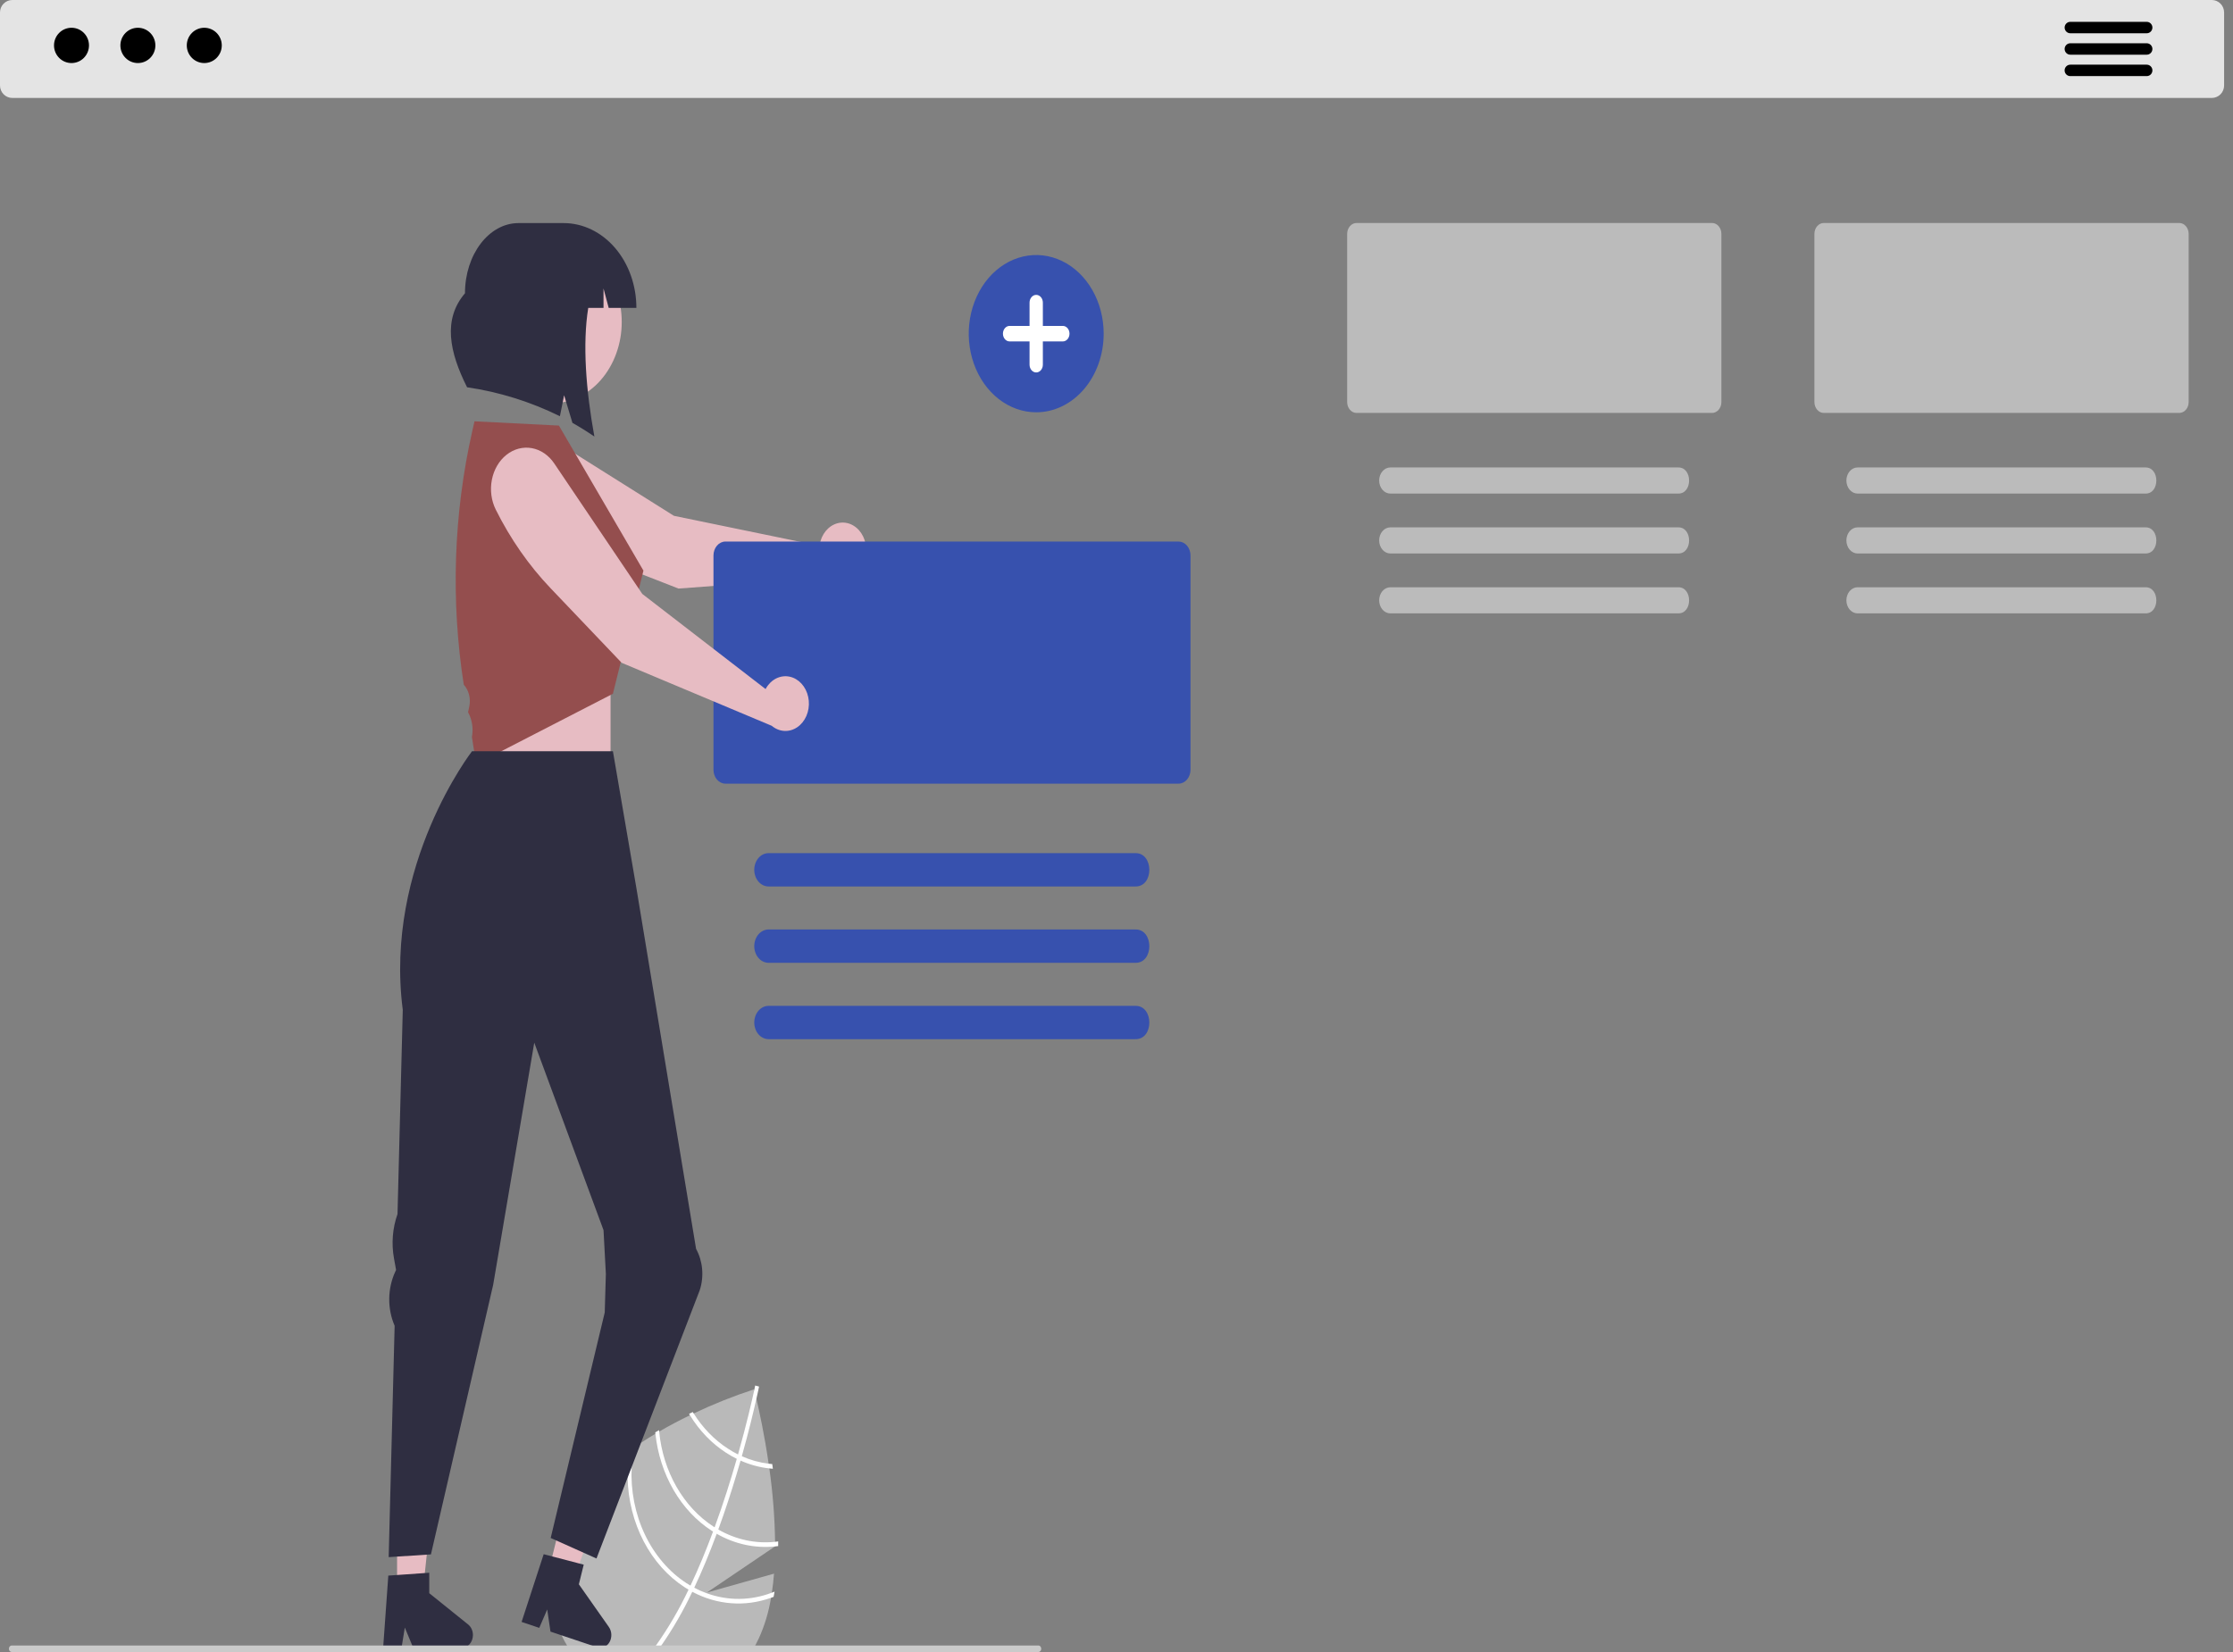 <svg width="250" height="185" viewBox="0 0 250 185" fill="none" xmlns="http://www.w3.org/2000/svg">
<rect x="0" y="0" width="250" height="185" fill="#808080" stroke="none"/>
<g clip-path="url(#clip0_412_2892)">
<path d="M86.765 173.18L79.142 178.341L86.657 176.226C86.6 176.949 86.521 177.66 86.416 178.356C86.387 178.549 86.355 178.739 86.321 178.929C86.064 180.526 85.599 182.068 84.941 183.501C84.815 183.765 84.689 184.022 84.557 184.271C84.431 184.522 84.299 184.764 84.165 185H63.959C63.79 184.764 63.63 184.519 63.483 184.271C62.042 181.906 61.458 178.975 61.858 176.113C61.932 175.531 62.037 174.954 62.174 174.388C62.306 173.808 62.467 173.239 62.655 172.681C62.983 171.695 63.37 170.738 63.814 169.815C64.74 167.872 66.183 166.12 67.883 164.563C68.707 163.814 69.565 163.118 70.454 162.479C70.623 162.353 70.793 162.231 70.967 162.111C71.232 161.927 71.498 161.747 71.766 161.572C72.3 161.216 72.838 160.879 73.377 160.561C73.519 160.475 73.659 160.392 73.798 160.312C74.968 159.632 76.132 159.022 77.242 158.486C77.381 158.419 77.523 158.351 77.662 158.287C79.869 157.234 82.126 156.333 84.423 155.587C84.423 155.587 84.431 155.611 84.444 155.664C84.478 155.804 84.565 156.145 84.683 156.647C85.012 158.042 85.59 160.702 86.055 163.913C86.082 164.088 86.106 164.266 86.132 164.443C86.52 167.16 86.736 169.906 86.776 172.659C86.778 172.831 86.778 172.999 86.778 173.171L86.765 173.18Z" fill="#B9B9B9"/>
<path d="M84.981 155.274C84.978 155.284 84.951 155.434 84.891 155.71C84.841 155.939 84.773 156.255 84.683 156.647C84.376 158.017 83.829 160.312 83.051 163.077C83.006 163.236 82.959 163.401 82.912 163.567C82.37 165.458 81.726 167.548 80.982 169.696C80.795 170.235 80.609 170.765 80.417 171.283C80.359 171.446 80.301 171.605 80.241 171.761C79.426 173.962 78.587 175.975 77.725 177.801L77.507 178.258C76.505 180.377 75.345 182.389 74.04 184.271C73.864 184.522 73.685 184.764 73.504 185H72.894C73.078 184.764 73.262 184.519 73.44 184.271C74.82 182.324 76.041 180.231 77.086 178.019C77.16 177.869 77.234 177.719 77.305 177.566C78.233 175.601 79.076 173.548 79.831 171.513C79.891 171.357 79.949 171.197 80.007 171.035C80.993 168.344 81.821 165.7 82.488 163.371C82.536 163.205 82.583 163.04 82.628 162.877C83.6 159.439 84.21 156.742 84.444 155.664C84.476 155.504 84.502 155.379 84.52 155.293C84.539 155.213 84.547 155.167 84.549 155.158L84.762 155.216H84.765L84.981 155.274Z" fill="white"/>
<path d="M86.458 163.953C86.324 163.944 86.19 163.928 86.056 163.913C85.027 163.789 84.017 163.507 83.051 163.077C82.912 163.012 82.77 162.948 82.628 162.877C82.243 162.685 81.868 162.469 81.503 162.231C79.993 161.256 78.682 159.911 77.662 158.287C77.628 158.235 77.594 158.18 77.562 158.127C77.426 158.195 77.287 158.262 77.144 158.33C77.176 158.382 77.208 158.434 77.242 158.486C78.306 160.219 79.688 161.653 81.287 162.684C81.677 162.938 82.078 163.167 82.489 163.371C82.628 163.438 82.77 163.506 82.912 163.567C83.947 164.026 85.03 164.321 86.132 164.443C86.263 164.459 86.397 164.471 86.529 164.48C86.505 164.299 86.482 164.125 86.458 163.953Z" fill="white"/>
<path d="M86.776 172.659C84.588 172.892 82.388 172.416 80.417 171.283C80.278 171.207 80.141 171.124 80.007 171.035C79.965 171.013 79.924 170.987 79.884 170.958C78.215 169.877 76.793 168.347 75.734 166.495C74.676 164.644 74.012 162.524 73.798 160.312C73.793 160.26 73.788 160.205 73.783 160.153C73.641 160.239 73.499 160.322 73.359 160.407C73.365 160.46 73.37 160.509 73.378 160.561C73.621 162.819 74.317 164.978 75.41 166.863C76.503 168.749 77.962 170.307 79.668 171.412C79.721 171.446 79.776 171.483 79.831 171.513C79.968 171.599 80.105 171.682 80.241 171.761C82.265 172.918 84.521 173.409 86.766 173.18C86.884 173.168 87.002 173.153 87.121 173.137C87.121 172.963 87.123 172.791 87.123 172.616C87.008 172.632 86.892 172.647 86.776 172.659Z" fill="white"/>
<path d="M86.416 178.356C84.049 179.262 81.499 179.284 79.121 178.421C78.645 178.249 78.179 178.042 77.726 177.802C77.584 177.728 77.444 177.648 77.305 177.566C77.155 177.48 77.008 177.388 76.863 177.296C74.897 176.02 73.278 174.125 72.191 171.829C71.104 169.532 70.593 166.925 70.715 164.306C70.747 163.567 70.831 162.833 70.967 162.111C70.975 162.062 70.983 162.013 70.993 161.964C70.82 162.09 70.646 162.216 70.476 162.344C70.468 162.39 70.46 162.433 70.454 162.479C70.3 163.469 70.236 164.474 70.263 165.479C70.321 167.994 70.94 170.448 72.059 172.599C73.178 174.75 74.759 176.524 76.645 177.746C76.792 177.841 76.939 177.933 77.087 178.019C77.226 178.102 77.368 178.182 77.507 178.258C80.275 179.735 83.412 179.974 86.321 178.929C86.419 178.899 86.516 178.862 86.613 178.825C86.653 178.629 86.687 178.433 86.718 178.237C86.618 178.28 86.519 178.319 86.416 178.356Z" fill="white"/>
<path d="M68.356 75.546H53.636V92.707H68.356V75.546Z" fill="#E7BCC3"/>
<path d="M44.456 178.112L47.356 178.112L48.736 165.07L44.455 165.071L44.456 178.112Z" fill="#E7BCC3"/>
<path d="M52.417 181.923L48.058 178.414V176.125L47.564 176.159L44.457 176.377L43.474 176.444L42.914 184.271L42.895 184.531H44.954L44.996 184.271L45.322 182.266L46.155 184.271L46.263 184.531H51.72C52.045 184.53 52.356 184.38 52.586 184.112C52.816 183.845 52.946 183.482 52.948 183.103C52.948 182.871 52.9 182.642 52.807 182.437C52.715 182.231 52.581 182.055 52.417 181.923Z" fill="#2F2E41"/>
<path d="M61.418 175.966L64.205 176.9L68.624 164.811L64.51 163.432L61.418 175.966Z" fill="#E7BCC3"/>
<path d="M68.165 182.196L64.808 177.419L65.352 175.218L64.868 175.093L62.174 174.388L61.83 174.299L60.87 174.048L58.397 181.632L60.373 182.297L61.264 180.238L61.63 182.717L62.876 183.134L66.264 184.271L66.877 184.476C67.128 184.561 67.396 184.55 67.642 184.444C67.888 184.339 68.098 184.145 68.242 183.89C68.386 183.635 68.456 183.333 68.442 183.028C68.428 182.723 68.331 182.432 68.165 182.196V182.196Z" fill="#2F2E41"/>
<path d="M243.989 24.972H204.182C203.905 24.973 203.639 25.102 203.443 25.331C203.247 25.559 203.136 25.869 203.136 26.192V45.023C203.136 45.347 203.247 45.656 203.443 45.885C203.639 46.113 203.905 46.242 204.182 46.243H243.989C244.266 46.243 244.532 46.114 244.728 45.885C244.924 45.657 245.035 45.347 245.035 45.023V26.192C245.035 25.869 244.924 25.559 244.728 25.33C244.532 25.101 244.266 24.973 243.989 24.972Z" fill="#BBBBBB"/>
<path d="M240.197 52.348H207.972C207.639 52.348 207.32 52.502 207.084 52.776C206.849 53.051 206.717 53.423 206.717 53.811C206.717 54.199 206.849 54.571 207.084 54.846C207.32 55.12 207.639 55.274 207.972 55.274H240.197C241.832 55.302 241.817 52.32 240.197 52.348Z" fill="#BBBBBB"/>
<path d="M240.197 59.056H207.972C207.639 59.056 207.32 59.21 207.084 59.484C206.849 59.759 206.717 60.131 206.717 60.519C206.717 60.907 206.849 61.279 207.084 61.554C207.32 61.828 207.639 61.982 207.972 61.982H240.197C241.832 62.01 241.817 59.028 240.197 59.056Z" fill="#BBBBBB"/>
<path d="M240.197 65.764H207.972C207.639 65.764 207.32 65.918 207.084 66.192C206.849 66.467 206.717 66.839 206.717 67.227C206.717 67.615 206.849 67.987 207.084 68.262C207.32 68.536 207.639 68.69 207.972 68.69H240.197C241.832 68.718 241.817 65.736 240.197 65.764Z" fill="#BBBBBB"/>
<path d="M191.677 24.972H151.87C151.593 24.973 151.327 25.102 151.131 25.331C150.935 25.559 150.825 25.869 150.824 26.192V45.023C150.825 45.347 150.935 45.656 151.131 45.885C151.327 46.113 151.593 46.242 151.87 46.243H191.677C191.954 46.243 192.22 46.114 192.416 45.885C192.612 45.657 192.723 45.347 192.723 45.023V26.192C192.723 25.869 192.612 25.559 192.416 25.33C192.22 25.101 191.954 24.973 191.677 24.972Z" fill="#BBBBBB"/>
<path d="M187.887 52.348H155.661C155.329 52.348 155.009 52.502 154.774 52.776C154.539 53.051 154.406 53.423 154.406 53.811C154.406 54.199 154.539 54.571 154.774 54.846C155.009 55.12 155.329 55.274 155.661 55.274H187.887C189.522 55.302 189.506 52.32 187.887 52.348Z" fill="#BBBBBB"/>
<path d="M187.887 59.056H155.661C155.329 59.056 155.009 59.21 154.774 59.484C154.539 59.759 154.406 60.131 154.406 60.519C154.406 60.907 154.539 61.279 154.774 61.554C155.009 61.828 155.329 61.982 155.661 61.982H187.887C189.522 62.01 189.506 59.028 187.887 59.056Z" fill="#BBBBBB"/>
<path d="M187.887 65.764H155.661C155.329 65.764 155.009 65.918 154.774 66.192C154.539 66.467 154.406 66.839 154.406 67.227C154.406 67.615 154.539 67.987 154.774 68.262C155.009 68.536 155.329 68.69 155.661 68.69H187.887C189.522 68.718 189.506 65.736 187.887 65.764Z" fill="#BBBBBB"/>
<path d="M91.862 60.587C91.811 60.761 91.774 60.941 91.751 61.123L75.451 57.764L61.412 48.939C60.529 48.383 59.498 48.239 58.527 48.535C57.557 48.831 56.718 49.545 56.181 50.534C55.645 51.522 55.449 52.711 55.635 53.86C55.82 55.01 56.373 56.035 57.181 56.728H57.181C59.8 58.975 62.703 60.732 65.786 61.936L75.964 65.911L93.793 64.578C94.288 64.703 94.803 64.658 95.277 64.449C95.75 64.24 96.162 63.876 96.463 63.401C96.763 62.925 96.939 62.359 96.97 61.77C97.001 61.18 96.885 60.593 96.636 60.079C96.387 59.565 96.016 59.145 95.567 58.871C95.119 58.596 94.612 58.479 94.108 58.533C93.603 58.587 93.123 58.809 92.725 59.173C92.326 59.538 92.026 60.029 91.862 60.587Z" fill="#E7BCC3"/>
<path d="M131.953 60.646H81.213C80.859 60.647 80.52 60.811 80.27 61.103C80.019 61.395 79.878 61.79 79.878 62.203V86.201C79.878 86.614 80.019 87.009 80.27 87.301C80.52 87.593 80.859 87.757 81.213 87.758H131.953C132.306 87.757 132.645 87.592 132.895 87.3C133.144 87.008 133.285 86.613 133.285 86.201V62.203C133.285 61.791 133.144 61.395 132.895 61.104C132.645 60.812 132.306 60.648 131.953 60.646Z" fill="#3751AE"/>
<path d="M127.121 95.539H86.045C85.621 95.539 85.213 95.735 84.913 96.085C84.613 96.435 84.444 96.91 84.444 97.405C84.444 97.9 84.613 98.374 84.913 98.725C85.213 99.075 85.621 99.271 86.045 99.271H127.121C129.206 99.305 129.185 95.505 127.121 95.539Z" fill="#3751AE"/>
<path d="M127.121 104.088H86.045C85.621 104.088 85.213 104.285 84.913 104.635C84.613 104.985 84.444 105.46 84.444 105.955C84.444 106.45 84.613 106.924 84.913 107.274C85.213 107.624 85.621 107.821 86.045 107.821H127.121C129.206 107.855 129.185 104.055 127.121 104.088Z" fill="#3751AE"/>
<path d="M127.121 112.641H86.045C85.835 112.641 85.627 112.69 85.433 112.783C85.239 112.877 85.062 113.014 84.914 113.188C84.765 113.361 84.647 113.566 84.567 113.792C84.487 114.019 84.445 114.261 84.445 114.506C84.445 114.751 84.487 114.993 84.567 115.22C84.647 115.446 84.765 115.652 84.914 115.825C85.062 115.998 85.239 116.135 85.433 116.229C85.627 116.323 85.835 116.371 86.045 116.371H127.121C129.206 116.405 129.185 112.608 127.121 112.641Z" fill="#3751AE"/>
<path d="M68.649 40.42C70.719 36.005 69.328 30.469 65.54 28.056C61.753 25.642 57.005 27.265 54.935 31.68C52.865 36.095 54.257 41.63 58.044 44.044C61.831 46.457 66.579 44.834 68.649 40.42Z" fill="#E7BCC3"/>
<path d="M63.099 24.982H58.051C54.741 24.982 52.058 28.5 52.058 32.841C49.561 35.764 50.31 39.426 52.292 43.369C55.868 43.887 59.365 44.978 62.686 46.609L63.157 44.264L64.087 47.353C64.913 47.82 65.733 48.331 66.545 48.885C65.597 43.69 65.207 38.507 65.858 34.482H67.567V32.3L68.148 34.482H71.248C71.248 33.234 71.037 31.999 70.627 30.846C70.218 29.694 69.618 28.646 68.861 27.764C68.104 26.882 67.206 26.182 66.217 25.705C65.229 25.227 64.169 24.982 63.099 24.982Z" fill="#2F2E41"/>
<path d="M62.574 47.659L53.122 47.181L52.868 48.307C50.777 57.569 50.454 67.252 51.922 76.675C52.202 76.983 52.407 77.373 52.516 77.804C52.624 78.235 52.632 78.692 52.538 79.128L52.402 79.759L52.415 79.783C52.86 80.602 53.011 81.594 52.836 82.542L53.308 85.576L68.62 77.691L72.037 63.901L62.574 47.659Z" fill="#944E4E"/>
<path d="M85.997 76.724C85.891 76.86 85.795 77.007 85.712 77.163L71.91 66.512L62.05 51.896C61.43 50.977 60.533 50.365 59.542 50.186C58.55 50.007 57.537 50.272 56.707 50.929C55.877 51.586 55.291 52.586 55.069 53.727C54.846 54.867 55.002 56.064 55.507 57.075C57.141 60.352 59.203 63.312 61.619 65.849L69.596 74.222L86.404 81.281C86.815 81.625 87.303 81.824 87.809 81.852C88.315 81.88 88.817 81.738 89.255 81.441C89.693 81.145 90.048 80.707 90.278 80.181C90.507 79.654 90.602 79.062 90.549 78.475C90.497 77.888 90.3 77.331 89.982 76.871C89.665 76.411 89.24 76.068 88.759 75.883C88.278 75.698 87.761 75.678 87.271 75.828C86.781 75.977 86.339 76.288 85.997 76.724L85.997 76.724Z" fill="#E7BCC3"/>
<path d="M116.011 46.171C114.517 46.171 113.056 45.654 111.814 44.687C110.572 43.719 109.604 42.344 109.032 40.735C108.46 39.126 108.311 37.355 108.602 35.647C108.894 33.939 109.613 32.37 110.669 31.138C111.726 29.907 113.072 29.068 114.537 28.728C116.002 28.389 117.521 28.563 118.901 29.229C120.282 29.896 121.461 31.025 122.291 32.473C123.121 33.921 123.564 35.623 123.564 37.365C123.564 39.7 122.769 41.94 121.352 43.592C119.935 45.243 118.014 46.171 116.011 46.171Z" fill="#3751AE"/>
<path d="M118.991 36.497H116.755V33.891C116.755 33.66 116.677 33.439 116.537 33.276C116.398 33.114 116.208 33.022 116.01 33.022C115.813 33.022 115.623 33.114 115.483 33.276C115.344 33.439 115.265 33.66 115.265 33.891V36.497H113.03C112.832 36.497 112.643 36.589 112.504 36.752C112.364 36.914 112.286 37.135 112.286 37.365C112.286 37.595 112.364 37.816 112.504 37.979C112.643 38.142 112.832 38.233 113.03 38.234H115.265V40.84C115.265 41.07 115.344 41.291 115.483 41.454C115.623 41.617 115.813 41.709 116.01 41.709C116.208 41.709 116.398 41.617 116.537 41.454C116.677 41.291 116.755 41.07 116.755 40.84V38.234H118.991C119.089 38.234 119.186 38.212 119.276 38.168C119.367 38.125 119.449 38.061 119.519 37.98C119.588 37.899 119.643 37.803 119.681 37.698C119.718 37.593 119.737 37.479 119.737 37.365C119.737 37.251 119.718 37.138 119.681 37.032C119.643 36.927 119.588 36.831 119.519 36.75C119.449 36.67 119.367 36.606 119.276 36.562C119.186 36.519 119.089 36.496 118.991 36.497Z" fill="white"/>
<path d="M78.343 144.478C78.589 143.723 78.679 142.912 78.608 142.109C78.536 141.306 78.304 140.534 77.93 139.854L71.248 99.449L68.62 84.126H52.847C52.847 84.126 42.99 96.844 45.093 113.086L44.504 135.959C43.946 137.528 43.808 139.257 44.109 140.919L44.343 142.213L44.253 142.408C43.823 143.336 43.591 144.372 43.579 145.427C43.567 146.483 43.774 147.525 44.182 148.467L43.516 174.375L48.247 174.069L55.213 143.884L59.814 116.763L67.568 137.755L67.831 142.658L67.704 146.98L61.654 172.23L66.78 174.529L78.343 144.478Z" fill="#2F2E41"/>
<path d="M116.575 184.635C116.575 184.732 116.542 184.825 116.483 184.893C116.425 184.961 116.345 185 116.262 185H1.309C1.226 185 1.146 184.962 1.088 184.893C1.029 184.825 0.996 184.732 0.996 184.635C0.996 184.539 1.029 184.446 1.088 184.378C1.146 184.309 1.226 184.271 1.309 184.271H116.262C116.303 184.271 116.344 184.28 116.382 184.298C116.42 184.317 116.455 184.343 116.484 184.377C116.513 184.411 116.536 184.451 116.551 184.496C116.567 184.54 116.575 184.587 116.575 184.635Z" fill="#CACACA"/>
</g>
<path d="M247.625 10.969H1.379C1.014 10.968 0.663 10.822 0.404 10.561C0.146 10.3 0 9.946 0 9.577V1.392C0 1.023 0.146 0.669 0.404 0.408C0.663 0.147 1.014 0 1.379 0H247.625C247.99 0 248.341 0.147 248.6 0.408C248.858 0.669 249.004 1.023 249.004 1.392V9.577C249.004 9.946 248.858 10.3 248.6 10.561C248.341 10.822 247.99 10.968 247.625 10.969Z" fill="#E4E4E4"/>
<path d="M8.005 7.061C9.087 7.061 9.963 6.176 9.963 5.085C9.963 3.994 9.087 3.109 8.005 3.109C6.924 3.109 6.047 3.994 6.047 5.085C6.047 6.176 6.924 7.061 8.005 7.061Z" fill="black"/>
<path d="M15.438 7.061C16.519 7.061 17.396 6.176 17.396 5.085C17.396 3.994 16.519 3.109 15.438 3.109C14.356 3.109 13.479 3.994 13.479 5.085C13.479 6.176 14.356 7.061 15.438 7.061Z" fill="black"/>
<path d="M22.87 7.061C23.952 7.061 24.829 6.176 24.829 5.085C24.829 3.994 23.952 3.109 22.87 3.109C21.789 3.109 20.912 3.994 20.912 5.085C20.912 6.176 21.789 7.061 22.87 7.061Z" fill="black"/>
<path d="M240.342 3.725H231.783C231.615 3.725 231.454 3.657 231.336 3.538C231.217 3.418 231.15 3.255 231.15 3.086C231.15 2.916 231.217 2.754 231.336 2.634C231.454 2.514 231.615 2.446 231.783 2.446H240.342C240.51 2.446 240.671 2.513 240.79 2.633C240.909 2.753 240.976 2.915 240.977 3.084C240.977 3.254 240.911 3.417 240.792 3.537C240.674 3.657 240.513 3.725 240.345 3.725H240.342Z" fill="black"/>
<path d="M240.342 6.124H231.783C231.615 6.124 231.454 6.056 231.336 5.936C231.217 5.816 231.15 5.654 231.15 5.484C231.15 5.315 231.217 5.152 231.336 5.033C231.454 4.913 231.615 4.845 231.783 4.845H240.342C240.51 4.845 240.671 4.912 240.79 5.031C240.909 5.151 240.976 5.314 240.977 5.483C240.977 5.653 240.911 5.815 240.792 5.936C240.674 6.056 240.513 6.124 240.345 6.124H240.342Z" fill="black"/>
<path d="M240.342 8.523H231.782C231.614 8.523 231.453 8.455 231.334 8.335C231.215 8.215 231.148 8.053 231.148 7.883C231.148 7.713 231.215 7.551 231.334 7.431C231.453 7.311 231.614 7.243 231.782 7.243H240.342C240.51 7.243 240.671 7.31 240.79 7.43C240.91 7.55 240.977 7.712 240.977 7.882C240.977 8.052 240.911 8.214 240.792 8.335C240.673 8.455 240.512 8.522 240.344 8.523H240.342Z" fill="black"/>
<defs>
<clipPath id="clip0_412_2892">
<rect width="249.004" height="185" fill="white" transform="translate(0.996)"/>
</clipPath>
</defs>
</svg>
